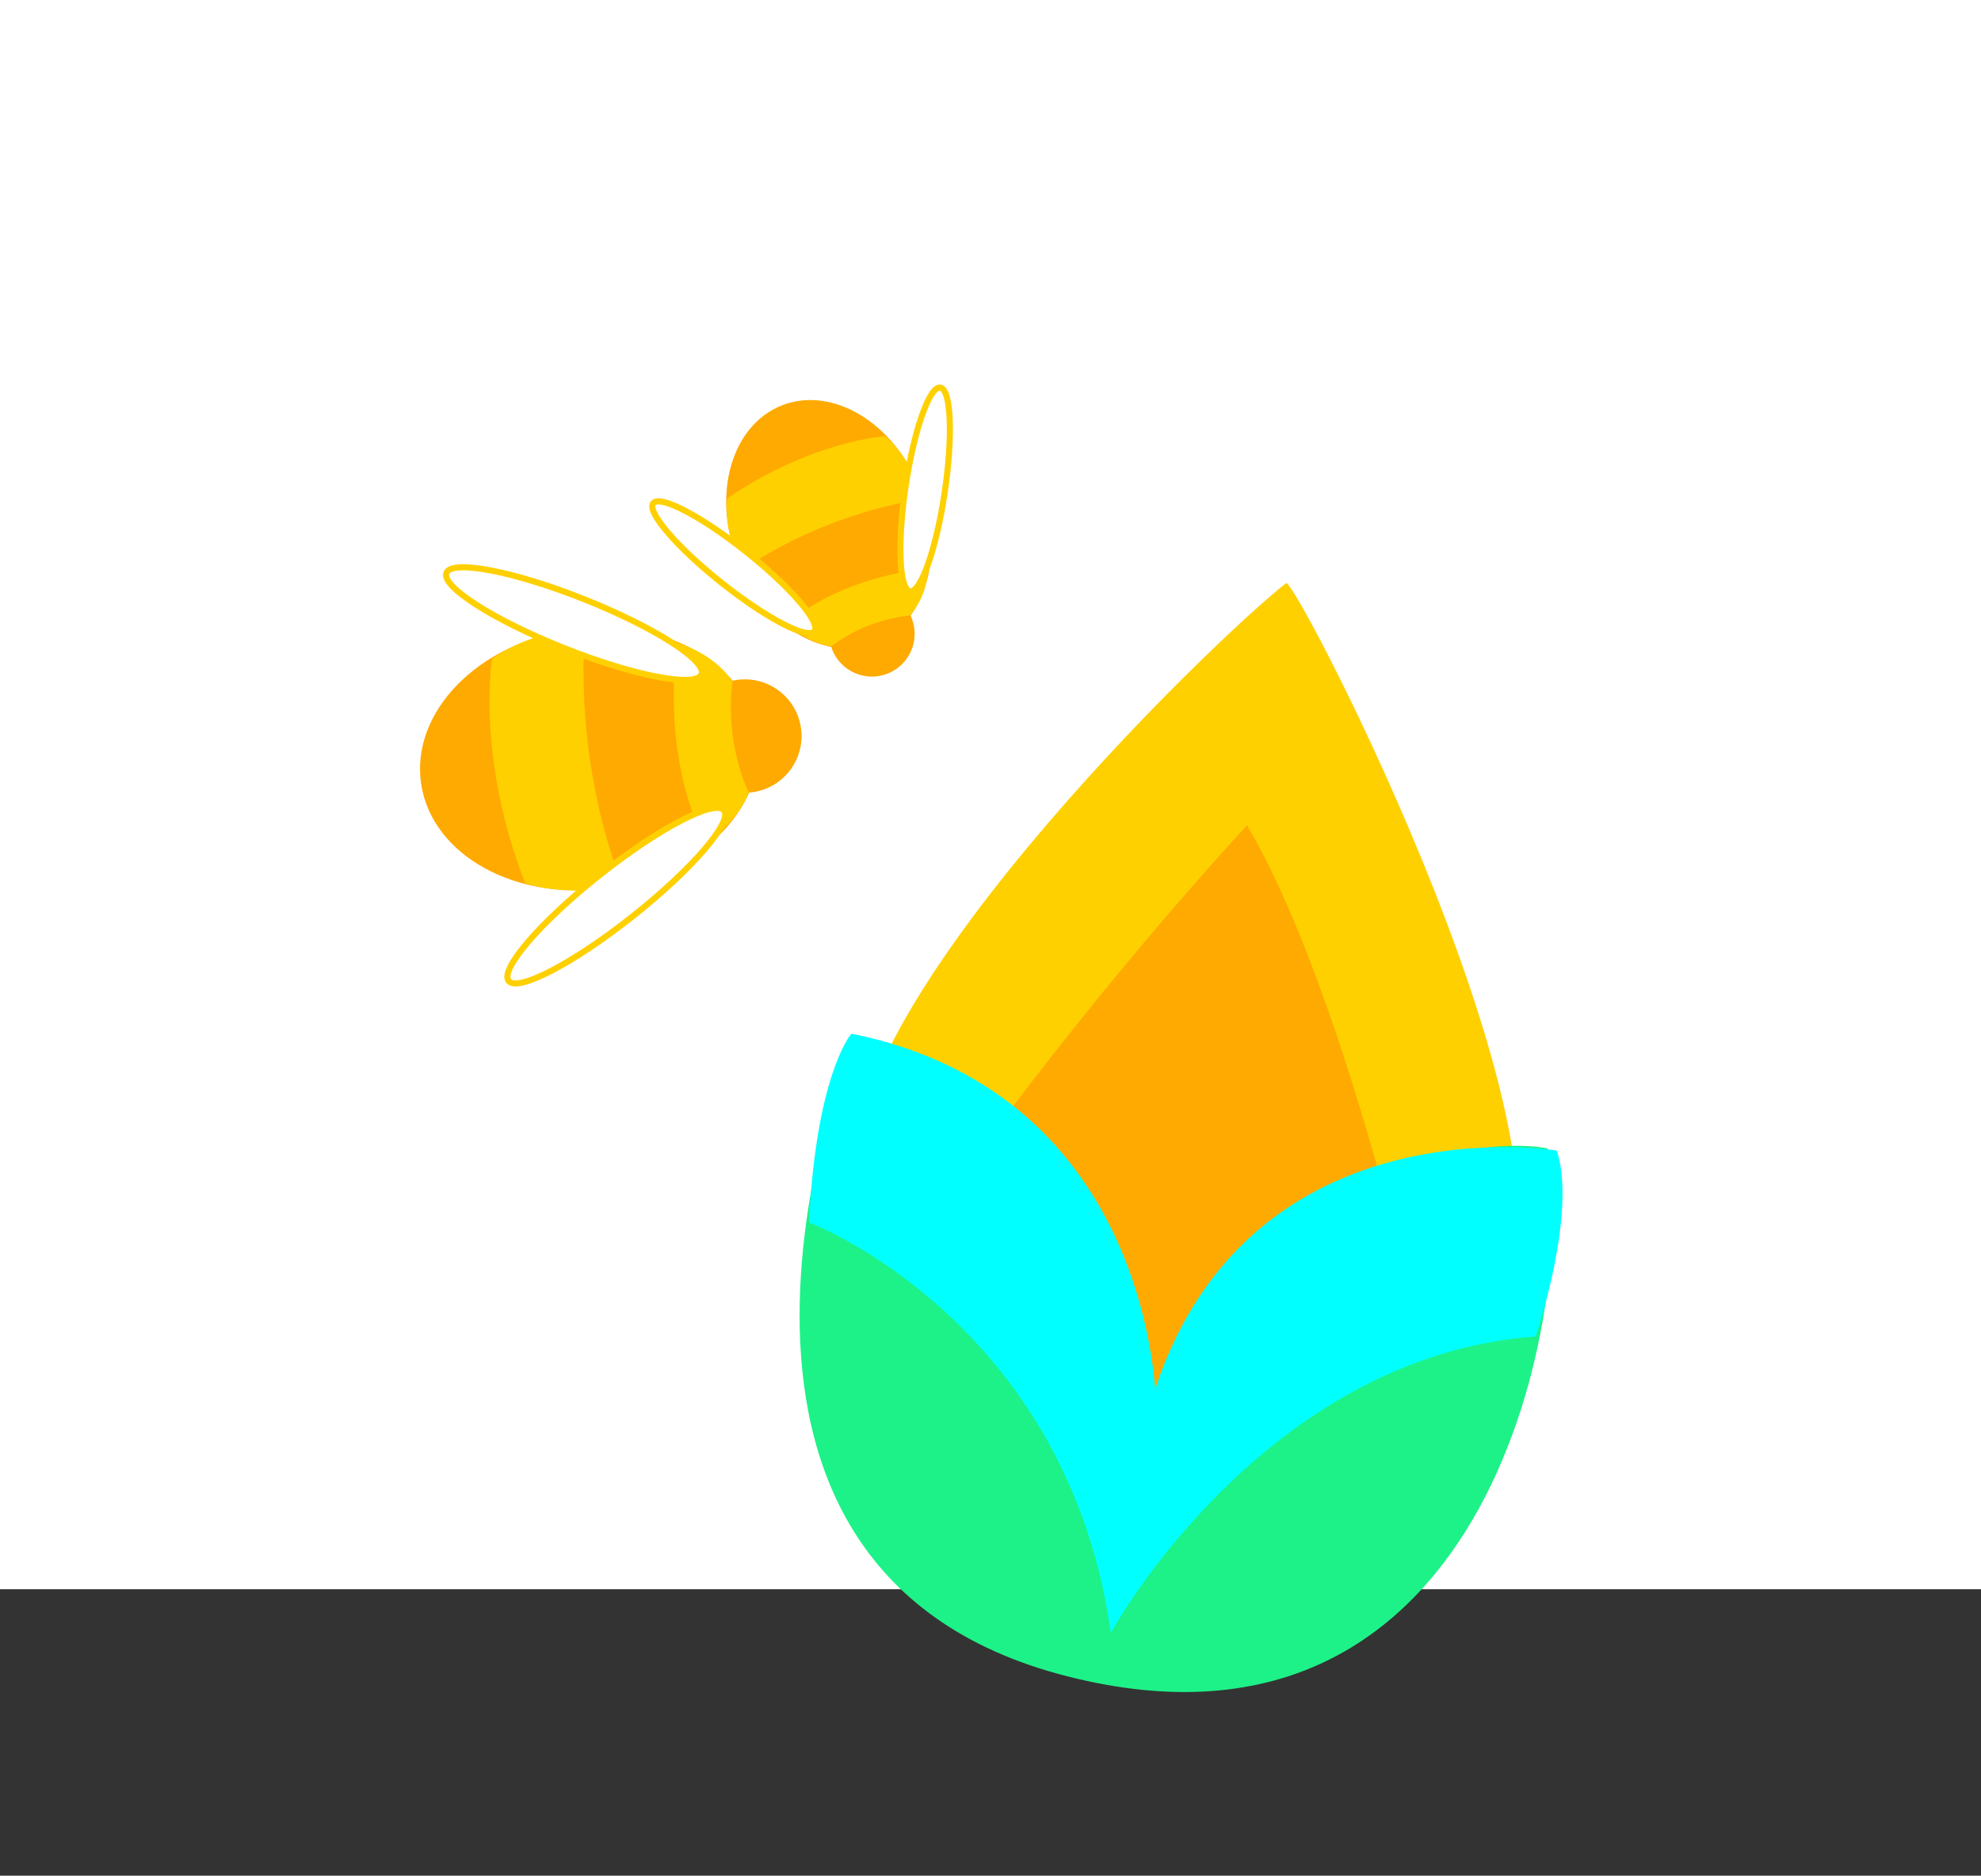 <?xml version="1.0" encoding="utf-8"?>
<!-- Generator: Adobe Illustrator 17.0.0, SVG Export Plug-In . SVG Version: 6.00 Build 0)  -->
<!DOCTYPE svg PUBLIC "-//W3C//DTD SVG 1.1//EN" "http://www.w3.org/Graphics/SVG/1.1/DTD/svg11.dtd">
<svg version="1.1" id="Layer_1" xmlns="http://www.w3.org/2000/svg" xmlns:xlink="http://www.w3.org/1999/xlink" x="0px" y="0px"
	 width="975.098px" height="923.066px" viewBox="0 0 975.098 923.066" enable-background="new 0 0 975.098 923.066"
	 xml:space="preserve">
<rect x="0" y="0" width="975.098" height="923.066" fill="#333333" stroke="none"/>
<rect x="0" fill="#FFFFFF" width="975.098" height="782.087"/>
<g id="Comments">
	<g id="patel-5">
		<g>
			<path fill="#FFD000" d="M633.058,286.976c-33.575,25.896-235.257,219.631-210.025,301.716
				c40.086,130.41,232.281,161.277,314.445,50.505C786.972,572.471,637.397,283.63,633.058,286.976z"/>
			<path fill="#FFAA00" d="M487.297,559.716c-4.398,4.086-5.899,12.652-7.304,18.489l-46.558,114.121
				c-2.36,9.803,0.274,20.137,7.038,27.614l75.97,83.976c7.591,8.391,19.201,11.893,30.166,9.098l98.053-24.992
				c10.964-2.794,19.482-11.427,22.131-22.428l27.799-115.466c1.605-6.667,0.918-13.681-1.952-19.911
				c0,0-35.539-151.492-78.866-224.092C539.956,486.761,487.297,559.716,487.297,559.716z"/>
			<g>
				<path fill="#1DF288" stroke="#1DF288" stroke-width="1.2" stroke-miterlimit="10" d="M420.382,510.647
					c0,0-104.911,260.299,105.155,313.733c210.066,53.434,249.324-185.87,235.683-258.699c0,0-112.135-24.608-200.883,147.85
					C560.336,713.529,549.808,555.66,420.382,510.647z"/>
				<path fill="#00FFFF" stroke="#00FFFF" stroke-width="2.5" stroke-miterlimit="10" d="M419.606,510.065
					c0,0-16.554,19.983-20.091,90.71c0,0,124.938,47.754,147.993,199.17c0,0,74.121-133.187,207.484-143.406
					c0,0,19.632-58.425,10.381-89.172c0,0-153.673-24.87-197.662,123.206C567.712,690.573,567.005,540.271,419.606,510.065z"/>
			</g>
		</g>
	</g>
	<g id="bee-1">
		<g>
			<path fill="#FFAA00" stroke="#FFAA00" stroke-miterlimit="10" d="M452.318,240.467c-12.63-32.036-42.754-50.166-67.279-40.497
				c-24.531,9.672-34.178,43.481-21.548,75.517c9.121,23.136,27.365,39.024,46.036,42.414c0.158,0.524,0.345,1.051,0.549,1.57
				c4.159,10.55,16.082,15.734,26.638,11.573c10.55-4.159,15.733-16.088,11.573-26.638c-0.205-0.52-0.428-1.032-0.671-1.523
				C458.943,287.66,461.439,263.603,452.318,240.467z"/>
			<path fill="#FFD000" d="M409.527,317.901c0,0,14.1-12.221,38.09-15.017c0,0,8.106-7.017,9.385-23.142
				c0,0-41.423,2.793-70.134,27.65C386.869,307.392,400.924,317.888,409.527,317.901z"/>
			<path fill="#FFD000" d="M365.466,280.498c0,0,35.077-26.396,88.657-34.953c0,0-3.108-16.878-18.354-30.904
				c0,0-36.524,2.323-77.808,30.675C357.962,245.316,355.65,260.864,365.466,280.498z"/>
			
				<ellipse transform="matrix(-0.622 0.783 -0.783 -0.622 804.322 169.905)" fill="#FFFFFF" stroke="#FFD000" stroke-width="3" stroke-miterlimit="10" cx="361.17" cy="279.003" rx="9.743" ry="50.667"/>
			
				<ellipse transform="matrix(0.989 0.147 -0.147 0.989 40.542 -64.515)" fill="#FFFFFF" stroke="#FFD000" stroke-width="3" stroke-miterlimit="10" cx="455.287" cy="241.114" rx="9.744" ry="50.668"/>
		</g>
		
			<animateTransform  type="translate" fill="remove" additive="replace" values="0,0; -35,-25; 40,-25; 32,20; -35,0; 0,0;" attributeType="XML" dur="4s" attributeName="transform" repeatCount="indefinite" accumulate="none" begin="0.5" calcMode="linear" restart="always">
			</animateTransform>
	</g>
	<g id="bee-2">
		<g>
			<path fill="#FFAA00" stroke="#FFAA00" stroke-miterlimit="10" d="M280.815,310.465c-45.454,6.68-78.155,40.308-73.042,75.105
				c5.114,34.807,46.107,57.605,91.561,50.926c32.826-4.824,59.007-23.7,69.081-46.927c0.729-0.046,1.47-0.128,2.207-0.237
				c14.969-2.199,25.325-16.115,23.125-31.091c-2.199-14.969-16.122-25.324-31.091-23.125c-0.738,0.109-1.471,0.243-2.182,0.408
				C344.136,316.189,313.641,305.641,280.815,310.465z"/>
			<path fill="#FFD000" d="M368.416,389.57c0,0-11.595-22.028-7.942-54.044c0,0-6.654-12.662-27.214-19.22
				c0,0-8.951,54.662,14.622,99.509C347.882,415.815,365.786,400.743,368.416,389.57z"/>
			<path fill="#FFD000" d="M306.444,435.451c0,0-23.639-53.586-18.485-125.79c0,0-22.869-1.088-45.722,14.459
				c0,0-8.073,48.155,16.223,110.396C258.46,434.517,277.957,442.241,306.444,435.451z"/>
			
				<ellipse transform="matrix(0.621 0.784 -0.784 0.621 460.527 -70.563)" fill="#FFFFFF" stroke="#FFD000" stroke-width="3" stroke-miterlimit="10" cx="303.183" cy="440.628" rx="12.998" ry="67.591"/>
			
				<ellipse transform="matrix(0.369 -0.929 0.929 0.369 -106.671 456.281)" fill="#FFFFFF" stroke="#FFD000" stroke-width="3" stroke-miterlimit="10" cx="282.627" cy="306.683" rx="12.998" ry="67.593"/>
		</g>
		
			<animateTransform  type="translate" fill="remove" additive="replace" values="0,0; -20,25; 25,20; 45,30; 25,10; 0,0;" attributeType="XML" dur="4.5s" attributeName="transform" repeatCount="indefinite" accumulate="none" begin="0" calcMode="linear" restart="always">
			</animateTransform>
	</g>
</g>
</svg>
